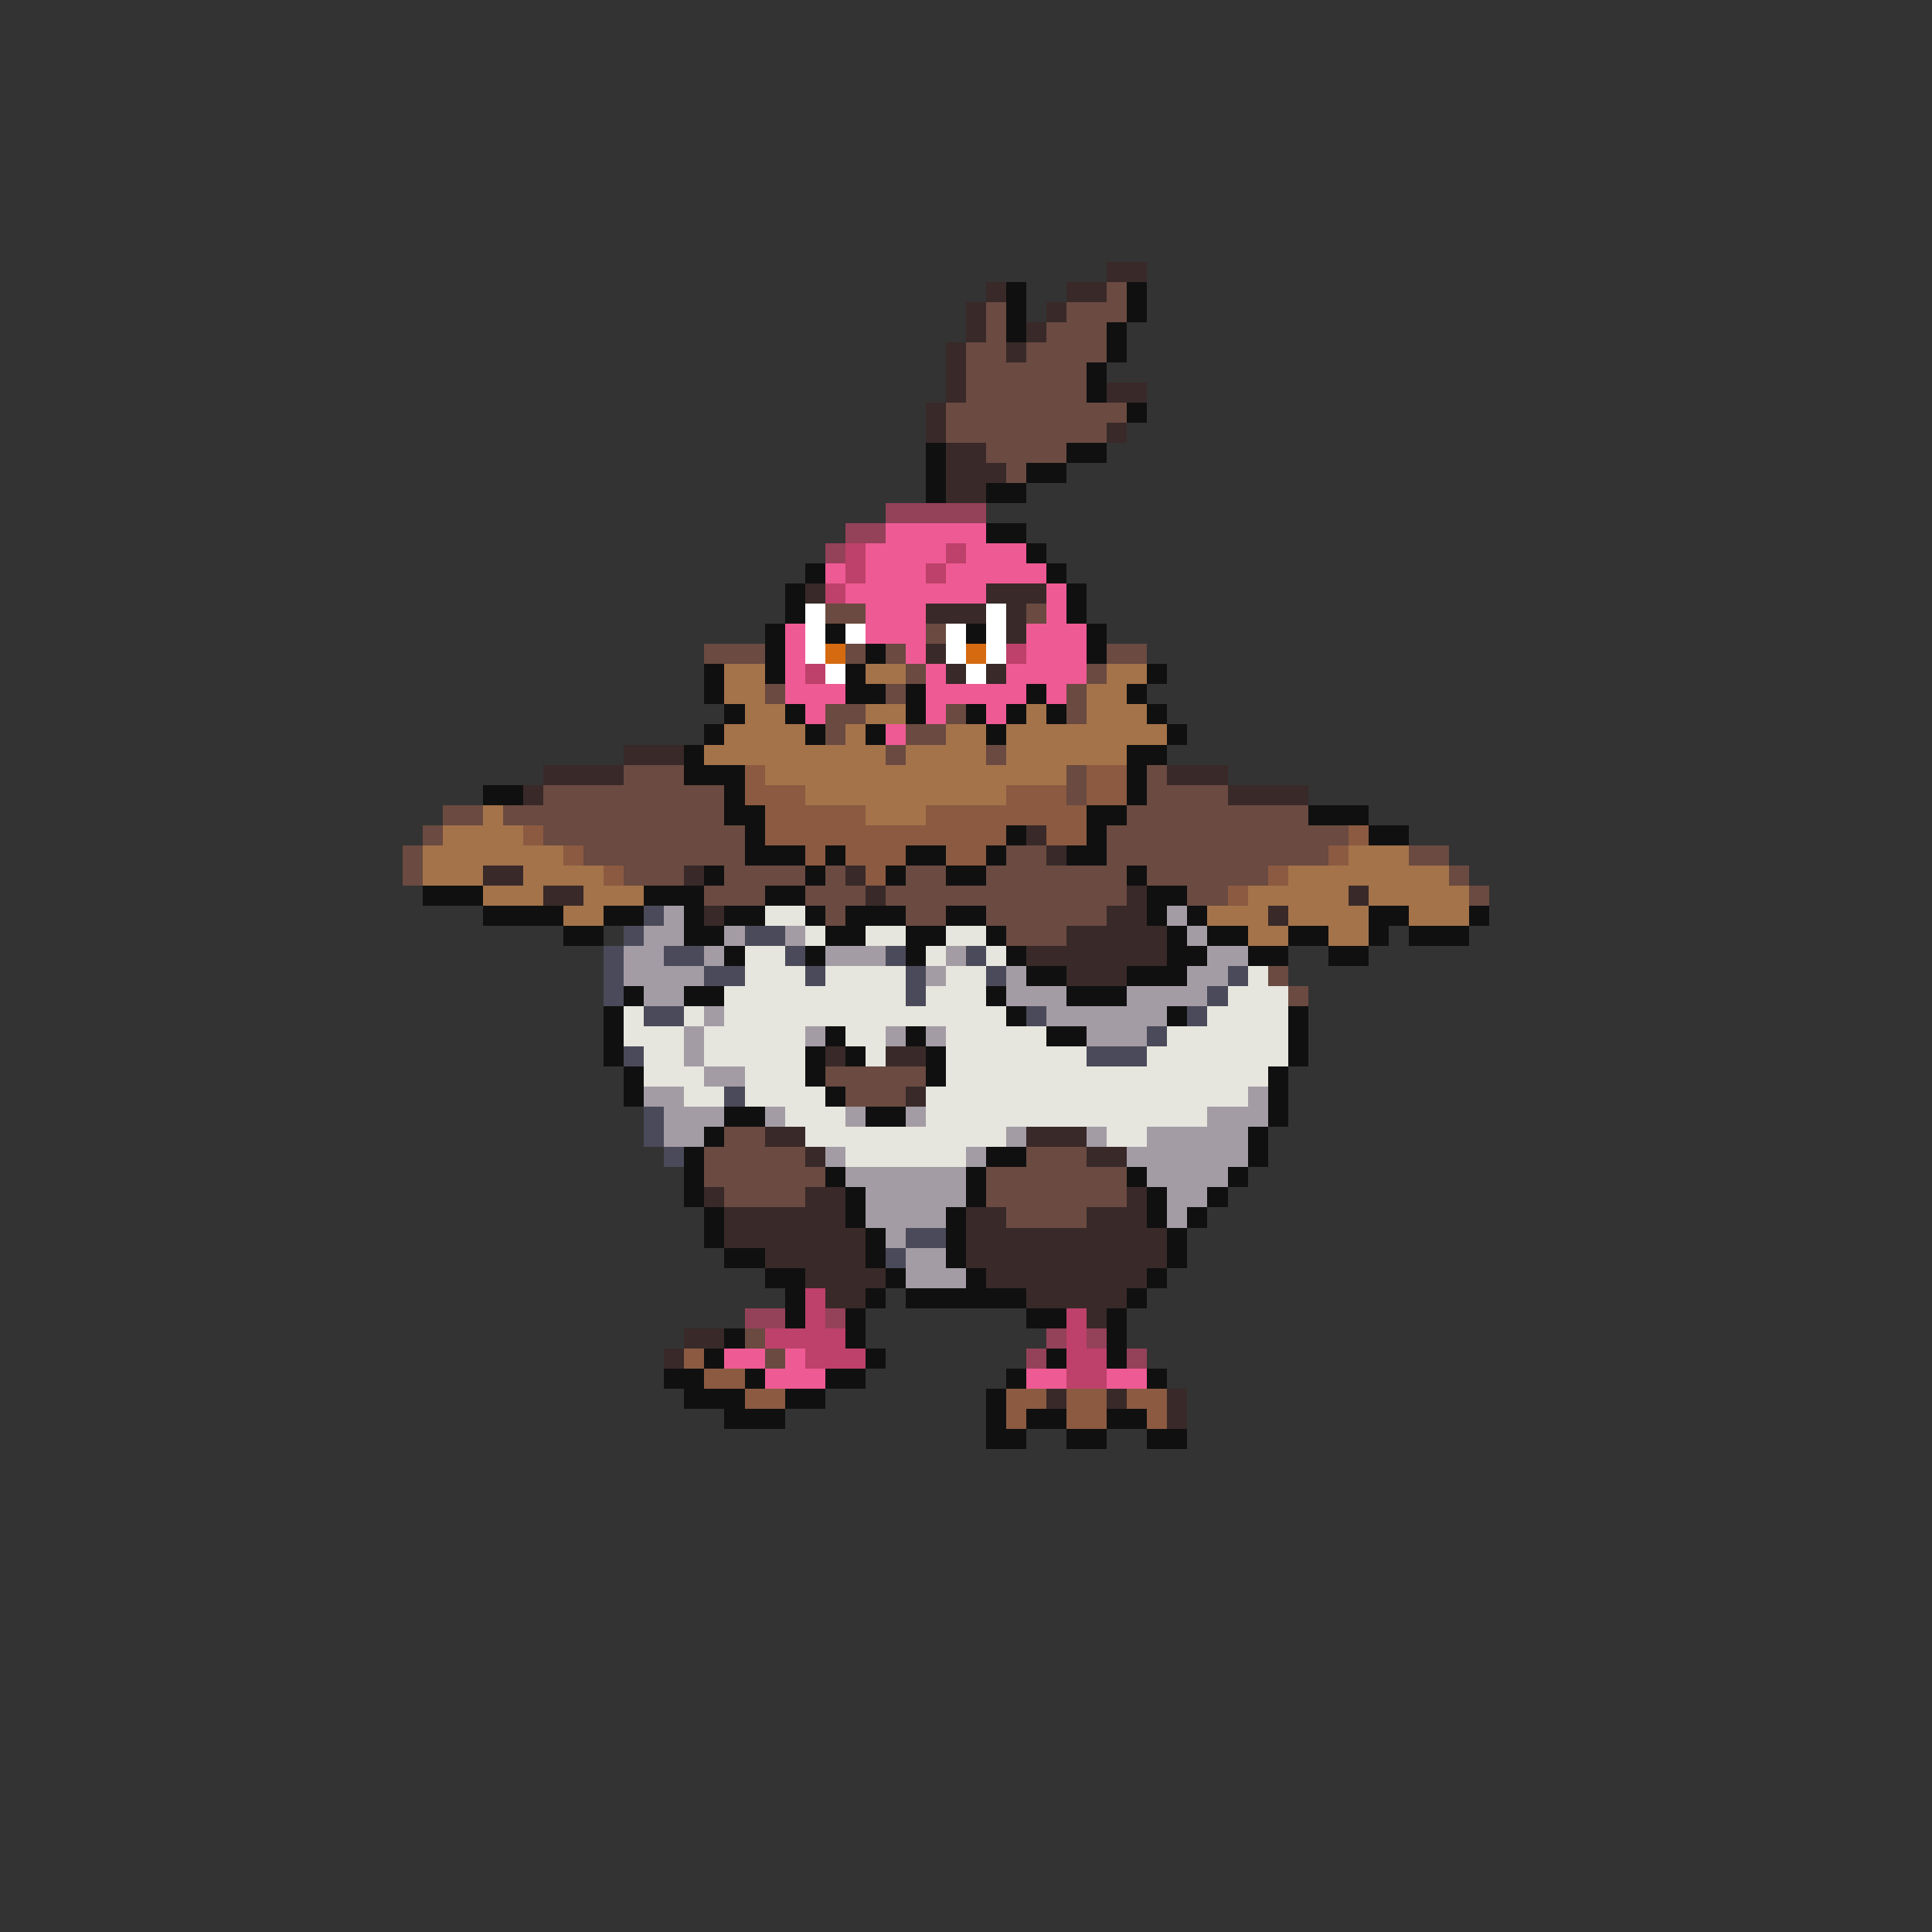 <svg xmlns="http://www.w3.org/2000/svg" viewBox="0 -0.5 96 96" shape-rendering="crispEdges">
<rect x="0" y="-0.5" width="96" height="96" fill="#333333" stroke="none"/>
<path stroke="#392929" d="M55 13h2M49 14h1M53 14h2M48 15h1M52 15h1M48 16h1M51 16h1M47 17h1M50 17h1M47 18h1M47 19h1M55 19h2M46 20h1M46 21h1M55 21h1M47 22h2M47 23h3M47 24h2M40 29h1M49 29h3M46 30h3M50 30h1M50 31h1M46 32h1M47 33h1M49 33h1M31 37h3M27 38h4M58 38h3M26 39h1M61 39h4M51 41h1M52 42h1M24 43h2M34 43h1M42 43h1M27 44h2M43 44h1M56 44h1M67 44h1M35 45h1M55 45h2M63 45h1M53 46h5M51 47h7M53 48h3M41 52h1M44 52h2M45 54h1M38 56h2M51 56h3M40 57h1M54 57h2M35 59h1M40 59h2M56 59h1M36 60h6M48 60h2M54 60h3M36 61h7M48 61h10M38 62h5M48 62h10M40 63h4M49 63h8M41 64h2M51 64h5M54 65h1M34 66h2M33 67h1M52 69h1M55 69h1M58 69h1M58 70h1" />
<path stroke="#101010" d="M50 14h1M56 14h1M50 15h1M56 15h1M50 16h1M55 16h1M55 17h1M54 18h1M54 19h1M56 20h1M46 22h1M53 22h2M46 23h1M51 23h2M46 24h1M49 24h2M49 26h2M51 27h1M40 28h1M52 28h1M39 29h1M53 29h1M39 30h1M53 30h1M38 31h1M41 31h1M48 31h1M54 31h1M38 32h1M43 32h1M54 32h1M35 33h1M38 33h1M42 33h1M57 33h1M35 34h1M42 34h2M45 34h1M51 34h1M56 34h1M36 35h1M39 35h1M45 35h1M48 35h1M50 35h1M52 35h1M57 35h1M35 36h1M40 36h1M43 36h1M49 36h1M58 36h1M34 37h1M56 37h2M34 38h3M56 38h1M24 39h2M36 39h1M56 39h1M36 40h2M54 40h2M65 40h3M37 41h1M50 41h1M54 41h1M68 41h2M37 42h3M41 42h1M45 42h2M49 42h1M53 42h2M35 43h1M40 43h1M44 43h1M47 43h2M56 43h1M21 44h3M32 44h3M38 44h2M57 44h2M24 45h4M30 45h2M34 45h1M36 45h2M40 45h1M42 45h3M47 45h2M57 45h1M59 45h1M68 45h2M73 45h1M28 46h2M34 46h2M41 46h2M45 46h2M49 46h1M58 46h1M60 46h2M64 46h2M68 46h1M70 46h3M36 47h1M40 47h1M45 47h1M50 47h1M58 47h2M62 47h2M66 47h2M51 48h2M56 48h3M31 49h1M34 49h2M49 49h1M53 49h3M30 50h1M50 50h1M58 50h1M64 50h1M30 51h1M41 51h1M45 51h1M52 51h2M64 51h1M30 52h1M40 52h1M42 52h1M46 52h1M64 52h1M31 53h1M40 53h1M46 53h1M63 53h1M31 54h1M41 54h1M63 54h1M36 55h2M43 55h2M63 55h1M35 56h1M62 56h1M34 57h1M49 57h2M62 57h1M34 58h1M41 58h1M48 58h1M56 58h1M61 58h1M34 59h1M42 59h1M48 59h1M57 59h1M60 59h1M35 60h1M42 60h1M47 60h1M57 60h1M59 60h1M35 61h1M43 61h1M47 61h1M58 61h1M36 62h2M43 62h1M47 62h1M58 62h1M38 63h2M44 63h1M48 63h1M57 63h1M39 64h1M43 64h1M45 64h6M56 64h1M39 65h1M42 65h1M51 65h2M55 65h1M36 66h1M42 66h1M55 66h1M35 67h1M43 67h1M52 67h1M55 67h1M33 68h2M37 68h1M41 68h2M50 68h1M57 68h1M34 69h3M39 69h2M49 69h1M36 70h3M49 70h1M51 70h2M55 70h2M49 71h2M53 71h2M57 71h2" />
<path stroke="#6a4a41" d="M55 14h1M49 15h1M53 15h3M49 16h1M52 16h3M48 17h2M51 17h4M48 18h6M48 19h6M47 20h9M47 21h8M49 22h4M50 23h1M41 30h2M51 30h1M46 31h1M35 32h3M42 32h1M44 32h1M55 32h2M45 33h1M54 33h1M38 34h1M44 34h1M53 34h1M41 35h2M47 35h1M53 35h1M41 36h1M45 36h2M44 37h1M49 37h1M31 38h3M53 38h1M57 38h1M27 39h9M53 39h1M57 39h4M22 40h2M25 40h11M56 40h9M21 41h1M27 41h10M55 41h12M20 42h1M29 42h8M50 42h2M55 42h11M70 42h2M20 43h1M31 43h3M36 43h4M41 43h1M45 43h2M49 43h7M57 43h6M72 43h1M35 44h3M40 44h3M44 44h12M59 44h2M73 44h1M41 45h1M45 45h2M49 45h6M50 46h3M63 48h1M64 49h1M41 53h5M42 54h3M36 56h2M35 57h5M51 57h3M35 58h6M49 58h7M36 59h4M49 59h7M50 60h4M37 66h1M38 67h1" />
<path stroke="#94415a" d="M44 25h5M42 26h2M41 27h1M37 65h2M41 65h1M52 66h1M54 66h1M51 67h1M56 67h1" />
<path stroke="#ee5a94" d="M44 26h5M43 27h4M48 27h3M41 28h1M43 28h3M47 28h5M42 29h7M52 29h1M43 30h3M52 30h1M39 31h1M43 31h3M51 31h3M39 32h1M45 32h1M51 32h3M39 33h1M46 33h1M50 33h4M39 34h3M46 34h5M52 34h1M40 35h1M46 35h1M49 35h1M44 36h1M36 67h2M39 67h1M38 68h3M51 68h2M55 68h2" />
<path stroke="#bd416a" d="M42 27h1M47 27h1M42 28h1M46 28h1M41 29h1M50 32h1M40 33h1M40 64h1M40 65h1M53 65h1M38 66h4M53 66h1M40 67h3M53 67h2M53 68h2" />
<path stroke="#ffffff" d="M40 30h1M49 30h1M40 31h1M42 31h1M47 31h1M49 31h1M40 32h1M47 32h1M49 32h1M41 33h1M48 33h1" />
<path stroke="#d56a10" d="M41 32h1M48 32h1" />
<path stroke="#a4734a" d="M36 33h2M43 33h2M55 33h2M36 34h2M54 34h2M37 35h2M43 35h2M51 35h1M54 35h3M36 36h4M42 36h1M47 36h2M50 36h8M35 37h9M45 37h4M50 37h6M38 38h15M40 39h10M24 40h1M43 40h3M22 41h4M21 42h7M67 42h3M21 43h3M26 43h4M64 43h8M24 44h3M29 44h3M62 44h5M68 44h5M28 45h2M60 45h3M64 45h4M70 45h3M62 46h2M66 46h2" />
<path stroke="#8b5a41" d="M37 38h1M54 38h2M37 39h3M50 39h3M54 39h2M38 40h5M46 40h8M26 41h1M38 41h12M52 41h2M67 41h1M28 42h1M40 42h1M42 42h3M47 42h2M66 42h1M30 43h1M43 43h1M63 43h1M61 44h1M34 67h1M35 68h2M37 69h2M50 69h2M53 69h2M56 69h2M50 70h1M53 70h2M57 70h1" />
<path stroke="#4a4a5a" d="M32 45h1M31 46h1M37 46h2M30 47h1M33 47h2M39 47h1M44 47h1M48 47h1M30 48h1M35 48h2M40 48h1M45 48h1M49 48h1M61 48h1M30 49h1M45 49h1M60 49h1M32 50h2M51 50h1M59 50h1M57 51h1M31 52h1M54 52h3M36 54h1M32 55h1M32 56h1M33 57h1M45 61h2M44 62h1" />
<path stroke="#a49ca4" d="M33 45h1M58 45h1M32 46h2M36 46h1M39 46h1M59 46h1M31 47h2M35 47h1M41 47h3M47 47h1M60 47h2M31 48h4M46 48h1M50 48h1M59 48h2M32 49h2M50 49h3M56 49h4M35 50h1M52 50h6M34 51h1M40 51h1M44 51h1M46 51h1M54 51h3M34 52h1M35 53h2M32 54h2M62 54h1M33 55h3M38 55h1M42 55h1M45 55h1M60 55h3M33 56h2M50 56h1M54 56h1M57 56h5M41 57h1M48 57h1M56 57h6M42 58h6M57 58h4M43 59h5M58 59h2M43 60h4M58 60h1M44 61h1M45 62h2M45 63h3" />
<path stroke="#e6e6de" d="M38 45h2M40 46h1M43 46h2M47 46h2M37 47h2M46 47h1M49 47h1M37 48h3M41 48h4M47 48h2M62 48h1M36 49h9M46 49h3M61 49h3M31 50h1M34 50h1M36 50h14M60 50h4M31 51h3M35 51h5M42 51h2M47 51h5M58 51h6M32 52h2M35 52h5M43 52h1M47 52h7M57 52h7M32 53h3M37 53h3M47 53h16M34 54h2M37 54h4M46 54h16M39 55h3M46 55h14M40 56h10M55 56h2M42 57h6" />
</svg>